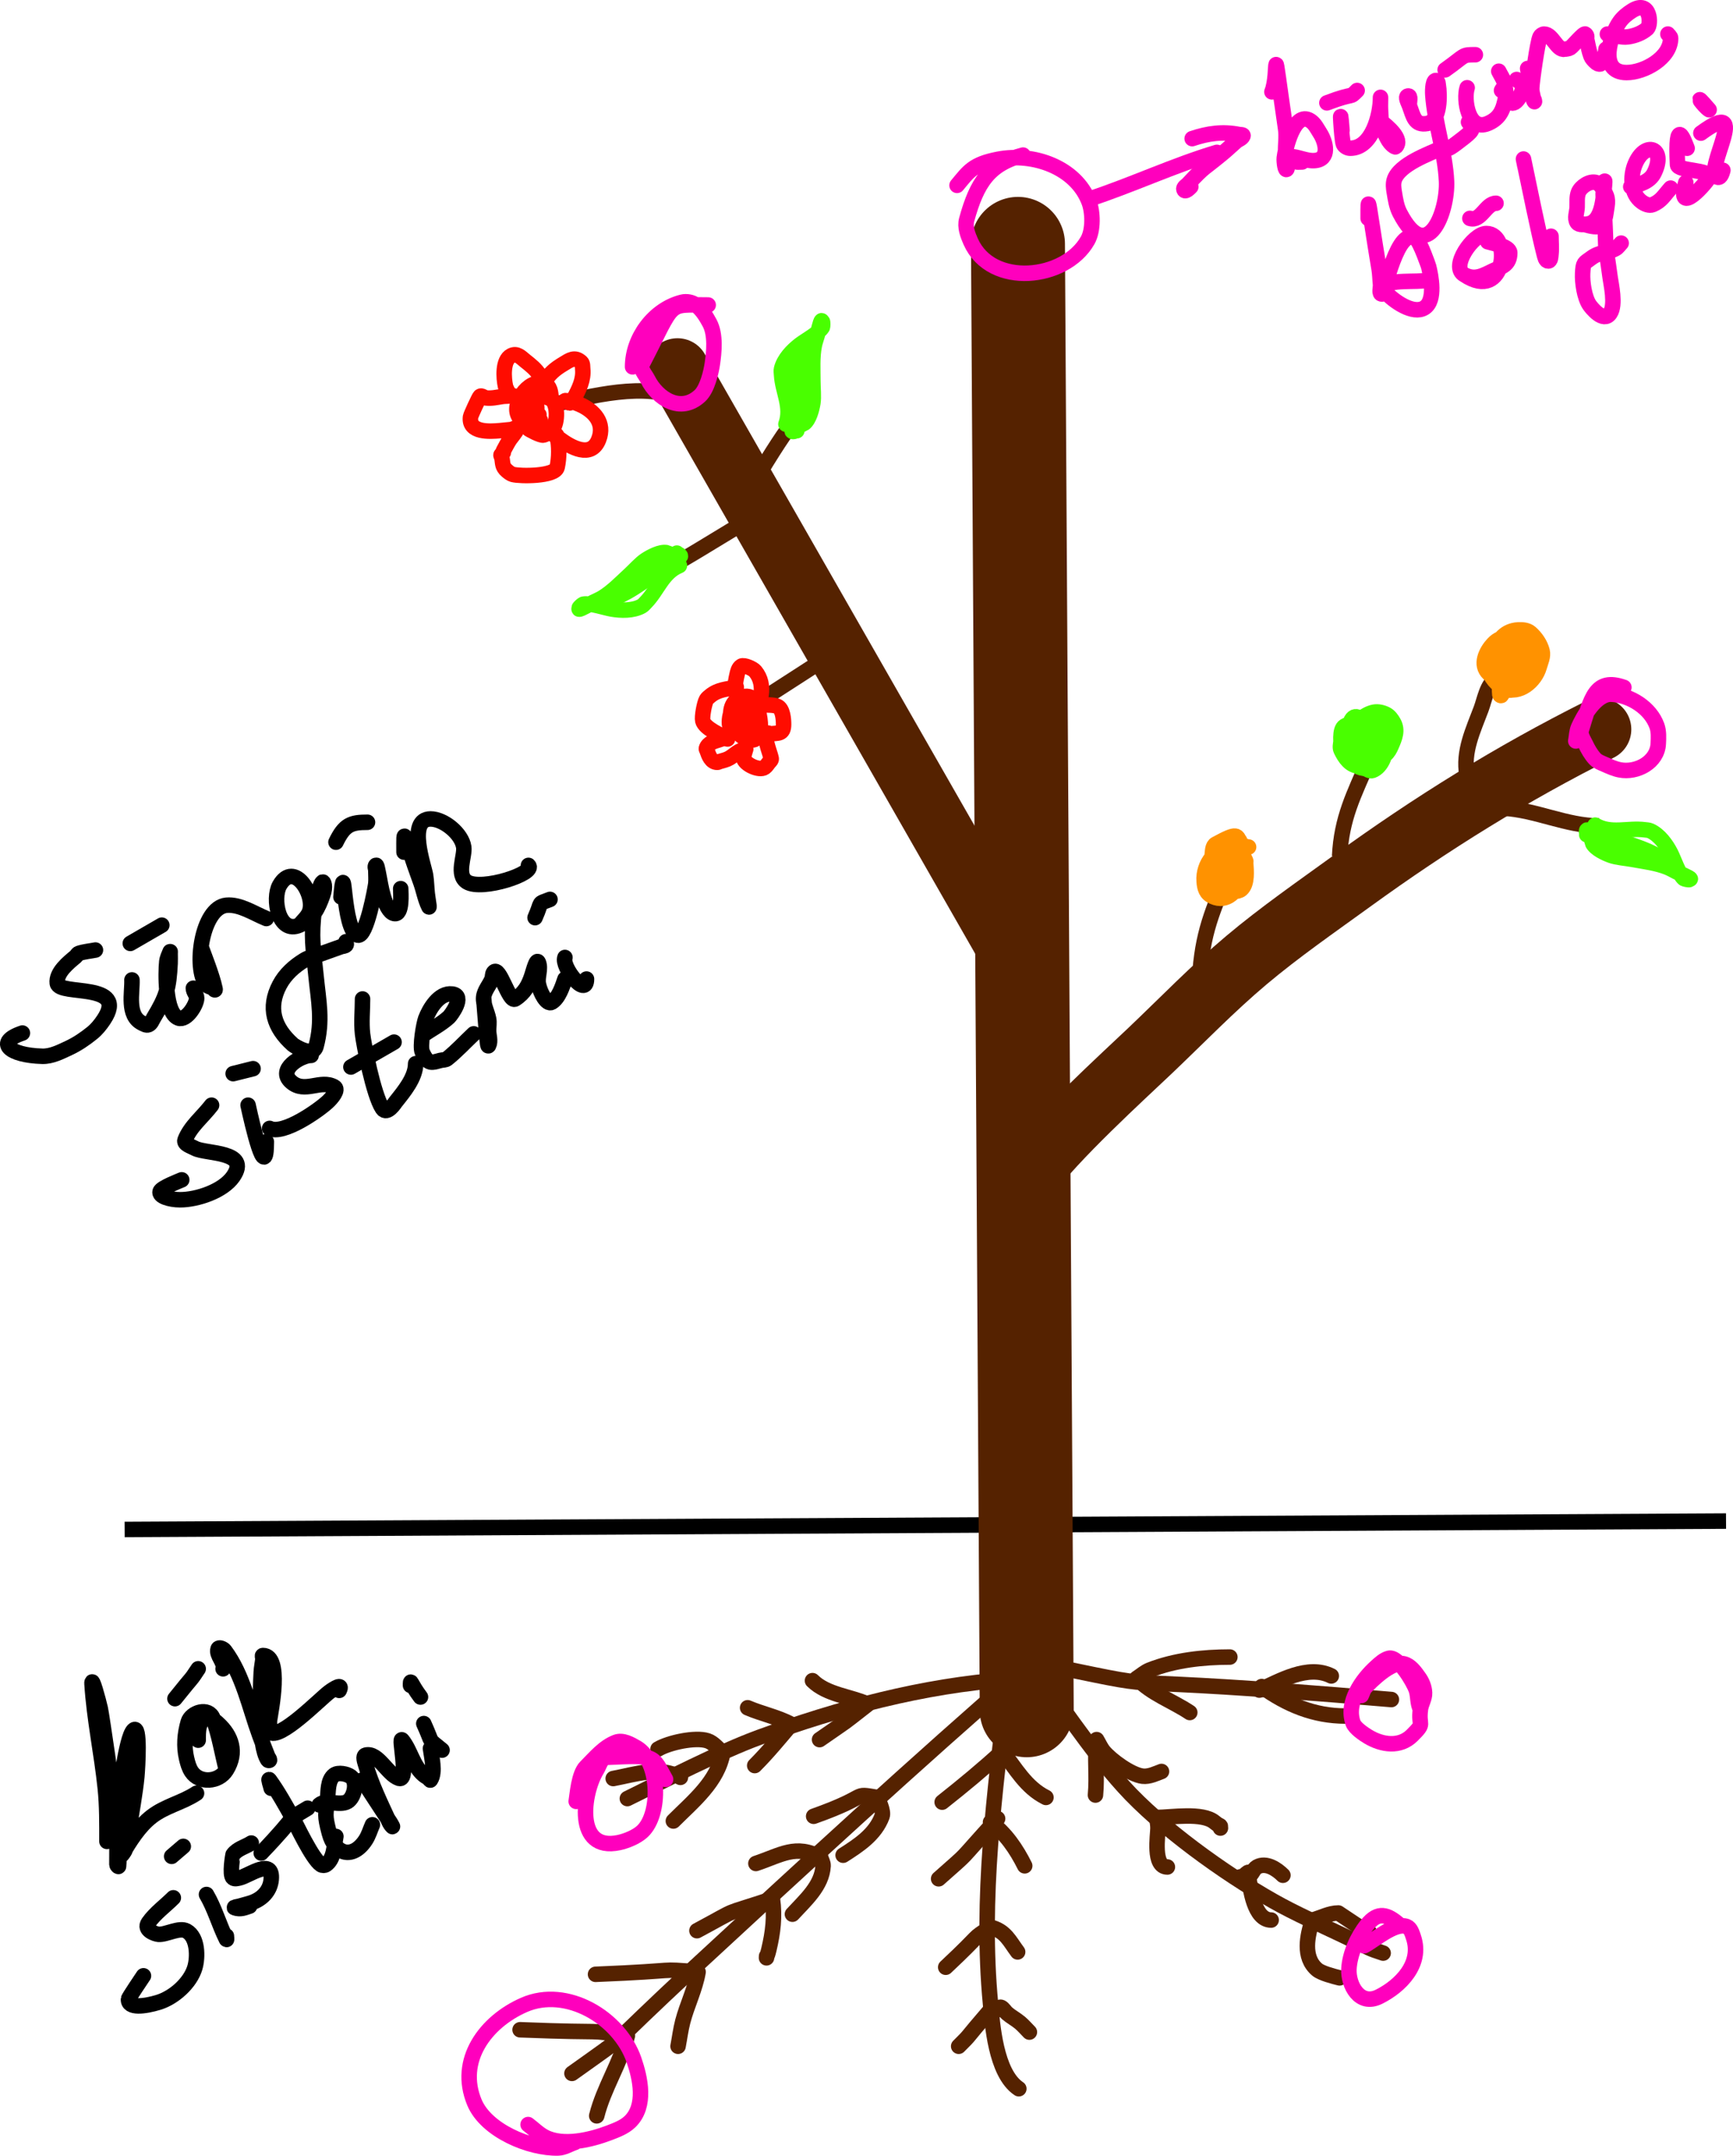 <?xml version="1.0" encoding="UTF-8" standalone="no"?>
<!-- Created with Inkscape (http://www.inkscape.org/) -->

<svg
   width="78.329mm"
   height="97.366mm"
   viewBox="0 0 78.329 97.366"
   version="1.1"
   id="svg5"
   sodipodi:docname="çiçekli-bitki.svg"
   inkscape:version="1.2.2 (b0a8486541, 2022-12-01)"
   xmlns:inkscape="http://www.inkscape.org/namespaces/inkscape"
   xmlns:sodipodi="http://sodipodi.sourceforge.net/DTD/sodipodi-0.dtd"
   xmlns="http://www.w3.org/2000/svg"
   xmlns:svg="http://www.w3.org/2000/svg">
  <sodipodi:namedview
     id="namedview7"
     pagecolor="#ffffff"
     bordercolor="#000000"
     borderopacity="0.25"
     inkscape:showpageshadow="2"
     inkscape:pageopacity="0.0"
     inkscape:pagecheckerboard="0"
     inkscape:deskcolor="#d1d1d1"
     inkscape:document-units="mm"
     showgrid="true"
     inkscape:zoom="0.7330677"
     inkscape:cx="622.72556"
     inkscape:cy="-32.057066"
     inkscape:window-width="1916"
     inkscape:window-height="1029"
     inkscape:window-x="0"
     inkscape:window-y="25"
     inkscape:window-maximized="1"
     inkscape:current-layer="layer1">
    <inkscape:grid
       type="xygrid"
       id="grid1049"
       units="mm"
       spacingx="5"
       spacingy="5"
       empspacing="1"
       originx="-62.731"
       originy="-105.754" />
  </sodipodi:namedview>
  <defs
     id="defs2" />
  <g
     inkscape:label="Layer 1"
     inkscape:groupmode="layer"
     id="layer1"
     transform="translate(-62.731,-105.754)">
    <path
       style="fill:#000000;fill-opacity:0;stroke:#000000;stroke-width:0.7;stroke-linecap:square;stroke-linejoin:round;stroke-dasharray:none;stroke-opacity:1"
       d="m 68.715,174.832 71.68,-0.375"
       id="path19752"
       sodipodi:nodetypes="cc" />
    <path
       style="fill:#000000;fill-opacity:0;stroke:#552200;stroke-width:0.7;stroke-linecap:butt;stroke-linejoin:round;stroke-dasharray:none;stroke-opacity:1"
       d="m 93.528,123.815 c -1.557,-0.86 -4.172,-0.134 -5.809,0.213"
       id="path13946" />
    <path
       style="fill:#000000;fill-opacity:0;stroke:#552200;stroke-width:2.847;stroke-linecap:round;stroke-linejoin:round;stroke-dasharray:none;stroke-opacity:1"
       d="m 93.352,122.454 15.706,27.441"
       id="path13901" />
    <path
       style="fill:#000000;fill-opacity:0;stroke:#552200;stroke-width:4.247;stroke-linecap:round;stroke-linejoin:round;stroke-opacity:1"
       d="m 108.742,116.77 0.396,66.229"
       id="path13905" />
    <path
       style="fill:#000000;fill-opacity:0;stroke:#552200;stroke-width:2.847;stroke-linecap:round;stroke-linejoin:round;stroke-dasharray:none;stroke-opacity:1"
       d="m 108.644,160.069 c 0.176,-0.396 0.275,-0.836 0.528,-1.187 1.231,-1.708 4.366,-4.554 5.543,-5.673 1.444,-1.372 2.831,-2.809 4.355,-4.09 1.516,-1.273 3.148,-2.401 4.751,-3.562 3.61,-2.615 7.241,-4.872 11.219,-6.86"
       id="path13913" />
    <path
       style="fill:#000000;fill-opacity:0;stroke:#552200;stroke-width:0.7;stroke-linecap:butt;stroke-linejoin:round;stroke-dasharray:none;stroke-opacity:1"
       d="m 97.005,127.215 c 2.032,-3.385 1.617,-1.991 2.078,-3.835"
       id="path13928" />
    <path
       style="fill:#000000;fill-opacity:0;stroke:#552200;stroke-width:0.7;stroke-linecap:butt;stroke-linejoin:round;stroke-dasharray:none;stroke-opacity:1"
       d="m 96.358,129.357 c -2.769,1.672 -1.698,1.043 -3.197,1.918"
       id="path13930" />
    <path
       style="fill:#000000;fill-opacity:0;stroke:#552200;stroke-width:0.7;stroke-linecap:butt;stroke-linejoin:round;stroke-dasharray:none;stroke-opacity:1"
       d="m 99.981,135.536 c -1.101,0.71 -2.203,1.421 -3.304,2.131"
       id="path13932" />
    <path
       style="fill:#000000;fill-opacity:0;stroke:#552200;stroke-width:0.7;stroke-linecap:butt;stroke-linejoin:round;stroke-dasharray:none;stroke-opacity:1"
       d="m 116.939,150.347 c 0.061,-2.151 0.496,-3.252 1.226,-4.954"
       id="path13934" />
    <path
       style="fill:#000000;fill-opacity:0;stroke:#552200;stroke-width:0.7;stroke-linecap:butt;stroke-linejoin:round;stroke-dasharray:none;stroke-opacity:1"
       d="m 123.28,144.435 c 0.083,-1.739 0.657,-2.81 1.279,-4.262"
       id="path13936" />
    <path
       style="fill:#000000;fill-opacity:0;stroke:#552200;stroke-width:0.7;stroke-linecap:butt;stroke-linejoin:round;stroke-dasharray:none;stroke-opacity:1"
       d="m 129.036,140.759 c -0.196,-1.048 0.282,-2.03 0.639,-2.983 0.166,-0.442 0.255,-1.093 0.693,-1.385"
       id="path13938" />
    <path
       style="fill:#000000;fill-opacity:0;stroke:#552200;stroke-width:0.7;stroke-linecap:butt;stroke-linejoin:round;stroke-dasharray:none;stroke-opacity:1"
       d="m 130.688,142.258 c 1.455,0.076 2.848,0.799 4.317,0.799"
       id="path13942" />
    <path
       style="fill:#000000;fill-opacity:0;stroke:#552200;stroke-width:0.7;stroke-linecap:round;stroke-linejoin:round;stroke-dasharray:none;stroke-opacity:1"
       d="m 109.153,181.024 c -5.102,4.426 -10.07,8.999 -15.028,13.584 -4.415,4.083 -2.585,2.683 -5.542,4.794"
       id="path13952" />
    <path
       style="fill:#000000;fill-opacity:0;stroke:#552200;stroke-width:0.7;stroke-linecap:round;stroke-linejoin:round;stroke-dasharray:none;stroke-opacity:1"
       d="m 109.153,180.704 c 1.457,1.918 2.753,3.968 4.37,5.753 1.664,1.837 4.531,3.903 6.768,5.167 1.017,0.574 2.09,1.042 3.144,1.545 1.395,0.666 1.107,0.564 1.812,0.799"
       id="path13954" />
    <path
       style="fill:#000000;fill-opacity:0;stroke:#552200;stroke-width:0.7;stroke-linecap:round;stroke-linejoin:round;stroke-dasharray:none;stroke-opacity:1"
       d="m 108.46,180.651 c 0,-0.089 0.089,-0.266 0,-0.266 -0.089,0 0.012,0.178 0,0.266 -0.059,0.446 -0.161,0.885 -0.213,1.332 -0.556,4.724 -1.2,9.511 -0.746,14.276 0.083,0.866 0.22,3.13 1.279,3.835"
       id="path13958" />
    <path
       style="fill:#000000;fill-opacity:0;stroke:#552200;stroke-width:0.7;stroke-linecap:round;stroke-linejoin:round;stroke-dasharray:none;stroke-opacity:1"
       d="m 108.301,181.609 c -3.855,0.281 -7.624,1.289 -11.245,2.61 -1.772,0.646 -4.32,1.96 -5.969,2.77"
       id="path13962" />
    <path
       style="fill:#000000;fill-opacity:0;stroke:#552200;stroke-width:0.7;stroke-linecap:round;stroke-linejoin:round;stroke-dasharray:none;stroke-opacity:1"
       d="m 110.379,181.024 c 6.032,1.248 1.021,0.275 15.241,1.492"
       id="path13964" />
    <path
       style="fill:#000000;fill-opacity:0;stroke:#552200;stroke-width:0.7;stroke-linecap:round;stroke-linejoin:round;stroke-dasharray:none;stroke-opacity:1"
       d="m 86.238,197.431 c 4.354,0.17 2.748,-0.034 4.85,0.266 -0.323,1.259 -1.071,2.363 -1.386,3.622"
       id="path13966" />
    <path
       style="fill:#000000;fill-opacity:0;stroke:#552200;stroke-width:0.7;stroke-linecap:round;stroke-linejoin:round;stroke-dasharray:none;stroke-opacity:1"
       d="m 89.648,194.927 c 4.175,-0.169 2.632,-0.261 4.636,-0.107 -0.134,0.775 -0.495,1.482 -0.693,2.237 -0.096,0.367 -0.142,0.746 -0.213,1.119"
       id="path13968" />
    <path
       style="fill:#000000;fill-opacity:0;stroke:#552200;stroke-width:0.7;stroke-linecap:round;stroke-linejoin:round;stroke-dasharray:none;stroke-opacity:1"
       d="m 94.232,192.956 c 2.086,-1.117 0.957,-0.621 3.411,-1.438 0.114,0.801 0.025,1.513 -0.16,2.291 -0.112,0.471 -0.107,0.186 -0.107,0.373"
       id="path13970" />
    <path
       style="fill:#000000;fill-opacity:0;stroke:#552200;stroke-width:0.7;stroke-linecap:round;stroke-linejoin:round;stroke-dasharray:none;stroke-opacity:1"
       d="m 96.896,189.92 c 1.141,-0.38 1.811,-0.89 2.931,-0.266 0.035,0.124 0.113,0.244 0.107,0.373 -0.048,0.903 -0.82,1.567 -1.386,2.184"
       id="path13972" />
    <path
       style="fill:#000000;fill-opacity:0;stroke:#552200;stroke-width:0.7;stroke-linecap:round;stroke-linejoin:round;stroke-dasharray:none;stroke-opacity:1"
       d="m 99.507,187.789 c 2.66,-0.942 1.666,-1.054 2.878,-0.852 0.038,0.106 0.301,0.619 0.213,0.852 -0.31,0.826 -1.05,1.307 -1.759,1.758"
       id="path13974" />
    <path
       style="fill:#000000;fill-opacity:0;stroke:#552200;stroke-width:0.7;stroke-linecap:round;stroke-linejoin:round;stroke-dasharray:none;stroke-opacity:1"
       d="m 105.316,187.15 c 0.931,-0.735 1.843,-1.488 2.718,-2.291 0.605,0.767 1.061,1.622 1.972,2.078"
       id="path13978" />
    <path
       style="fill:#000000;fill-opacity:0;stroke:#552200;stroke-width:0.7;stroke-linecap:round;stroke-linejoin:round;stroke-dasharray:none;stroke-opacity:1"
       d="m 107.821,187.895 c -1.994,2.18 -1.076,1.305 -2.665,2.717"
       id="path13980" />
    <path
       style="fill:#000000;fill-opacity:0;stroke:#552200;stroke-width:0.7;stroke-linecap:round;stroke-linejoin:round;stroke-dasharray:none;stroke-opacity:1"
       d="m 107.501,188.055 c 0.68,0.494 1.171,1.222 1.545,1.971"
       id="path13982" />
    <path
       style="fill:#000000;fill-opacity:0;stroke:#552200;stroke-width:0.7;stroke-linecap:round;stroke-linejoin:round;stroke-dasharray:none;stroke-opacity:1"
       d="m 105.476,194.607 c 1.799,-1.686 1.057,-1.166 2.025,-1.811 0.682,0.175 0.855,0.625 1.226,1.119"
       id="path13984" />
    <path
       style="fill:#000000;fill-opacity:0;stroke:#552200;stroke-width:0.7;stroke-linecap:round;stroke-linejoin:round;stroke-dasharray:none;stroke-opacity:1"
       d="m 106.062,198.176 c 0.641,-0.641 0.111,-0.103 1.492,-1.705 0.032,0.397 0.298,-0.117 0.426,-0.053 0.112,0.056 0.172,0.184 0.266,0.266 0.182,0.159 0.401,0.272 0.586,0.426 0.154,0.129 0.284,0.284 0.426,0.426"
       id="path13986" />
    <path
       style="fill:#000000;fill-opacity:0;stroke:#552200;stroke-width:0.7;stroke-linecap:round;stroke-linejoin:round;stroke-dasharray:none;stroke-opacity:1"
       d="m 93.485,186.031 c -0.973,-0.515 -2.029,-0.136 -3.038,0.053"
       id="path13988" />
    <path
       style="fill:#000000;fill-opacity:0;stroke:#552200;stroke-width:0.7;stroke-linecap:round;stroke-linejoin:round;stroke-dasharray:none;stroke-opacity:1"
       d="m 93.166,188.002 c 0.899,-0.899 2.004,-1.776 2.238,-3.09 -0.231,-0.178 -0.416,-0.441 -0.693,-0.533 -0.551,-0.183 -1.764,0.088 -2.238,0.373"
       id="path13990" />
    <path
       style="fill:#000000;fill-opacity:0;stroke:#552200;stroke-width:0.7;stroke-linecap:round;stroke-linejoin:round;stroke-dasharray:none;stroke-opacity:1"
       d="m 96.523,182.888 c 0.649,0.278 1.342,0.412 1.972,0.746 -0.537,0.633 -1.064,1.277 -1.652,1.864"
       id="path13992" />
    <path
       style="fill:#000000;fill-opacity:0;stroke:#552200;stroke-width:0.7;stroke-linecap:round;stroke-linejoin:round;stroke-dasharray:none;stroke-opacity:1"
       d="m 99.454,181.663 c 0.638,0.638 1.732,0.709 2.505,1.065 -1.352,1.051 -0.627,0.515 -2.185,1.598"
       id="path13994" />
    <path
       style="fill:#000000;fill-opacity:0;stroke:#552200;stroke-width:0.7;stroke-linecap:round;stroke-linejoin:round;stroke-dasharray:none;stroke-opacity:1"
       d="m 118.319,180.597 c -1.207,0 -2.49,0.139 -3.624,0.586 -0.215,0.085 -0.391,0.249 -0.586,0.373 0.674,0.706 1.606,1.017 2.398,1.545"
       id="path13996" />
    <path
       style="fill:#000000;fill-opacity:0;stroke:#552200;stroke-width:0.7;stroke-linecap:round;stroke-linejoin:round;stroke-dasharray:none;stroke-opacity:1"
       d="m 119.652,182.089 c 0.914,-0.401 2.184,-1.172 3.251,-0.639"
       id="path13998" />
    <path
       style="fill:#000000;fill-opacity:0;stroke:#552200;stroke-width:0.7;stroke-linecap:round;stroke-linejoin:round;stroke-dasharray:none;stroke-opacity:1"
       d="m 119.758,181.929 c 1.144,0.821 2.362,1.332 3.784,1.332"
       id="path14002" />
    <path
       style="fill:#000000;fill-opacity:0;stroke:#552200;stroke-width:0.7;stroke-linecap:round;stroke-linejoin:round;stroke-dasharray:none;stroke-opacity:1"
       d="m 117.893,188.321 c 0,-0.168 0.014,-0.033 -0.266,-0.266 -0.548,-0.457 -1.957,-0.215 -2.611,-0.213 0.018,0.16 0.053,0.319 0.053,0.479 0,0.328 -0.239,1.758 0.426,1.758"
       id="path14004" />
    <path
       style="fill:#000000;fill-opacity:0;stroke:#552200;stroke-width:0.7;stroke-linecap:round;stroke-linejoin:round;stroke-dasharray:none;stroke-opacity:1"
       d="m 120.717,190.452 c -0.271,-0.271 -0.76,-0.605 -1.172,-0.373 -0.165,0.092 -0.209,0.333 -0.373,0.426 -0.109,0.062 -0.462,-0.035 -0.373,0.053 0.089,0.089 0.477,-0.537 0.373,-0.053 0.064,0.554 0.249,1.971 1.013,1.971"
       id="path14006" />
    <path
       style="fill:#000000;fill-opacity:0;stroke:#552200;stroke-width:0.7;stroke-linecap:round;stroke-linejoin:round;stroke-dasharray:none;stroke-opacity:1"
       d="m 124.608,193.009 c -0.142,-0.071 -0.289,-0.133 -0.426,-0.213 -1e-5,-1e-5 -0.959,-0.639 -0.959,-0.639 -0.405,0 -0.782,0.213 -1.172,0.32 -0.23,0.696 -0.45,1.677 0.213,2.237 0.197,0.166 0.751,0.307 1.013,0.373"
       id="path14008" />
    <path
       style="fill:#000000;fill-opacity:0;stroke:#552200;stroke-width:0.7;stroke-linecap:round;stroke-linejoin:round;stroke-dasharray:none;stroke-opacity:1"
       d="m 112.244,186.83 c 0.082,-0.838 -0.04,-1.663 0.053,-2.504 0.107,0.178 0.188,0.373 0.32,0.533 0.327,0.396 1.235,1.057 1.759,1.119 0.293,0.034 0.593,-0.116 0.853,-0.213"
       id="path14014" />
    <g
       id="g18393"
       transform="translate(-0.98,2.306)">
      <path
         style="fill:#000000;fill-opacity:0;stroke:#49ff00;stroke-width:0.7;stroke-linecap:round;stroke-linejoin:round;stroke-dasharray:none;stroke-opacity:1"
         d="m 99.234,122.607 c 0.285,-0.78 -0.157,-1.469 -0.198,-2.238 -0.005,-0.088 -0.021,-0.178 0,-0.263 0.109,-0.435 0.477,-0.82 0.823,-1.086 0.267,-0.205 0.85,-0.517 1.021,-0.79 0.019,-0.031 0.025,-0.238 0,-0.263 -0.008,-0.008 -0.025,0.008 -0.033,0 -0.008,-0.008 0.011,-0.033 0,-0.033 -0.05,0 -0.178,0.588 -0.198,0.658 -0.044,0.154 -0.1,0.304 -0.132,0.461 -0.104,0.519 -0.066,1.087 -0.066,1.612 0,0.289 0.045,0.717 0,0.987 -0.045,0.272 -0.164,0.748 -0.395,0.921 -0.005,0.004 -0.664,0.293 -0.527,0.362 0.037,0.018 0.197,-0.033 0.198,-0.033"
         id="path18379" />
      <path
         style="fill:#000000;fill-opacity:0;stroke:#49ff00;stroke-width:0.7;stroke-linecap:round;stroke-linejoin:round;stroke-dasharray:none;stroke-opacity:1"
         d="m 99.497,122.673 c 0.404,-0.868 0.593,-1.738 0.593,-2.665 0,-0.121 0,-0.241 0,-0.362 0,-0.033 0.023,-0.122 0,-0.099 -0.032,0.032 -0.021,0.088 -0.033,0.132 -0.032,0.121 -0.07,0.24 -0.099,0.362 -0.113,0.474 -0.17,0.965 -0.23,1.448 -0.025,0.197 -0.058,0.394 -0.066,0.592 -0.003,0.088 0.017,0.176 0.033,0.263 0.006,0.034 0.008,0.123 0.033,0.099 0.04,-0.04 0.026,-0.109 0.033,-0.165 0.015,-0.131 0.024,-0.263 0.033,-0.395 0.013,-0.175 0.004,-0.353 0.033,-0.526 0.063,-0.376 0.221,-0.99 0.362,-1.382 0.037,-0.102 0.095,-0.195 0.132,-0.296 0.011,-0.031 0.033,-0.099 0,-0.099 -0.011,0 0.002,0.022 0,0.033 -0.009,0.055 -0.017,0.111 -0.033,0.165 -0.039,0.133 -0.096,0.261 -0.132,0.395 -0.02,0.075 -0.01,0.156 -0.033,0.23 -0.051,0.167 -0.175,0.295 -0.23,0.461"
         id="path18381" />
    </g>
    <g
       id="g18393-3"
       transform="rotate(-132.488,98.25,128.228)">
      <path
         style="fill:#000000;fill-opacity:0;stroke:#49ff00;stroke-width:0.7;stroke-linecap:round;stroke-linejoin:round;stroke-dasharray:none;stroke-opacity:1"
         d="m 99.234,122.607 c 0.285,-0.78 -0.157,-1.469 -0.198,-2.238 -0.005,-0.088 -0.021,-0.178 0,-0.263 0.109,-0.435 0.477,-0.82 0.823,-1.086 0.267,-0.205 0.85,-0.517 1.021,-0.79 0.019,-0.031 0.025,-0.238 0,-0.263 -0.008,-0.008 -0.025,0.008 -0.033,0 -0.008,-0.008 0.011,-0.033 0,-0.033 -0.05,0 -0.178,0.588 -0.198,0.658 -0.044,0.154 -0.1,0.304 -0.132,0.461 -0.104,0.519 -0.066,1.087 -0.066,1.612 0,0.289 0.045,0.717 0,0.987 -0.045,0.272 -0.164,0.748 -0.395,0.921 -0.005,0.004 -0.664,0.293 -0.527,0.362 0.037,0.018 0.197,-0.033 0.198,-0.033"
         id="path18379-6" />
      <path
         style="fill:#000000;fill-opacity:0;stroke:#49ff00;stroke-width:0.7;stroke-linecap:round;stroke-linejoin:round;stroke-dasharray:none;stroke-opacity:1"
         d="m 99.497,122.673 c 0.404,-0.868 0.593,-1.738 0.593,-2.665 0,-0.121 0,-0.241 0,-0.362 0,-0.033 0.023,-0.122 0,-0.099 -0.032,0.032 -0.021,0.088 -0.033,0.132 -0.032,0.121 -0.07,0.24 -0.099,0.362 -0.113,0.474 -0.17,0.965 -0.23,1.448 -0.025,0.197 -0.058,0.394 -0.066,0.592 -0.003,0.088 0.017,0.176 0.033,0.263 0.006,0.034 0.008,0.123 0.033,0.099 0.04,-0.04 0.026,-0.109 0.033,-0.165 0.015,-0.131 0.024,-0.263 0.033,-0.395 0.013,-0.175 0.004,-0.353 0.033,-0.526 0.063,-0.376 0.221,-0.99 0.362,-1.382 0.037,-0.102 0.095,-0.195 0.132,-0.296 0.011,-0.031 0.033,-0.099 0,-0.099 -0.011,0 0.002,0.022 0,0.033 -0.009,0.055 -0.017,0.111 -0.033,0.165 -0.039,0.133 -0.096,0.261 -0.132,0.395 -0.02,0.075 -0.01,0.156 -0.033,0.23 -0.051,0.167 -0.175,0.295 -0.23,0.461"
         id="path18381-7" />
    </g>
    <path
       style="fill:#000000;fill-opacity:0;stroke:#49ff00;stroke-width:0.7;stroke-linecap:round;stroke-linejoin:round;stroke-dasharray:none;stroke-opacity:1"
       d="m 98.979,122.116 c -0.133,-0.683 -0.658,0.531 -0.658,0.724"
       id="path18383" />
    <g
       id="g18393-5"
       transform="rotate(100.417,108.529,147.638)">
      <path
         style="fill:#000000;fill-opacity:0;stroke:#49ff00;stroke-width:0.7;stroke-linecap:round;stroke-linejoin:round;stroke-dasharray:none;stroke-opacity:1"
         d="m 99.234,122.607 c 0.285,-0.78 -0.157,-1.469 -0.198,-2.238 -0.005,-0.088 -0.021,-0.178 0,-0.263 0.109,-0.435 0.477,-0.82 0.823,-1.086 0.267,-0.205 0.85,-0.517 1.021,-0.79 0.019,-0.031 0.025,-0.238 0,-0.263 -0.008,-0.008 -0.025,0.008 -0.033,0 -0.008,-0.008 0.011,-0.033 0,-0.033 -0.05,0 -0.178,0.588 -0.198,0.658 -0.044,0.154 -0.1,0.304 -0.132,0.461 -0.104,0.519 -0.066,1.087 -0.066,1.612 0,0.289 0.045,0.717 0,0.987 -0.045,0.272 -0.164,0.748 -0.395,0.921 -0.005,0.004 -0.664,0.293 -0.527,0.362 0.037,0.018 0.197,-0.033 0.198,-0.033"
         id="path18379-3" />
      <path
         style="fill:#000000;fill-opacity:0;stroke:#49ff00;stroke-width:0.7;stroke-linecap:round;stroke-linejoin:round;stroke-dasharray:none;stroke-opacity:1"
         d="m 99.497,122.673 c 0.404,-0.868 0.593,-1.738 0.593,-2.665 0,-0.121 0,-0.241 0,-0.362 0,-0.033 0.023,-0.122 0,-0.099 -0.032,0.032 -0.021,0.088 -0.033,0.132 -0.032,0.121 -0.07,0.24 -0.099,0.362 -0.113,0.474 -0.17,0.965 -0.23,1.448 -0.025,0.197 -0.058,0.394 -0.066,0.592 -0.003,0.088 0.017,0.176 0.033,0.263 0.006,0.034 0.008,0.123 0.033,0.099 0.04,-0.04 0.026,-0.109 0.033,-0.165 0.015,-0.131 0.024,-0.263 0.033,-0.395 0.013,-0.175 0.004,-0.353 0.033,-0.526 0.063,-0.376 0.221,-0.99 0.362,-1.382 0.037,-0.102 0.095,-0.195 0.132,-0.296 0.011,-0.031 0.033,-0.099 0,-0.099 -0.011,0 0.002,0.022 0,0.033 -0.009,0.055 -0.017,0.111 -0.033,0.165 -0.039,0.133 -0.096,0.261 -0.132,0.395 -0.02,0.075 -0.01,0.156 -0.033,0.23 -0.051,0.167 -0.175,0.295 -0.23,0.461"
         id="path18381-5" />
    </g>
    <path
       style="fill:#000000;fill-opacity:0;stroke:#49ff00;stroke-width:0.7;stroke-linecap:round;stroke-linejoin:round;stroke-dasharray:none;stroke-opacity:1"
       d="m 124.268,139.634 c 0.193,-0.328 0.315,-0.71 0.165,-1.086 -0.119,-0.298 -0.466,-0.665 -0.658,-0.197 -0.137,0.332 -0.27,0.94 -0.099,1.283 0.116,0.232 0.286,0.435 0.461,0.625 0.08,0.087 0.189,0.147 0.296,0.197 0.104,0.049 0.222,0.138 0.329,0.099 0.446,-0.162 0.66,-0.831 0.593,-1.25 -0.03,-0.185 -0.096,-0.369 -0.198,-0.526 -0.396,-0.615 -0.975,-0.631 -1.481,-0.197 -0.071,0.061 -0.156,0.114 -0.198,0.197 -0.071,0.143 -0.107,0.303 -0.132,0.461 -0.02,0.13 -0.057,0.276 0,0.395 0.173,0.357 0.408,0.703 0.823,0.724 0.586,0.029 1.052,-0.532 1.152,-1.053 0.025,-0.129 0.042,-0.27 0,-0.395 -0.05,-0.15 -0.144,-0.291 -0.263,-0.395 -0.505,-0.439 -0.921,-0.305 -1.547,0.033 -0.257,0.139 -0.161,0.88 -0.132,0.987 0.081,0.295 0.445,0.499 0.691,0.592 0.167,0.063 0.767,0.17 0.955,-0.033 0.291,-0.315 0.562,-0.774 0.395,-1.218 -0.049,-0.132 -0.14,-0.262 -0.263,-0.329 -0.178,-0.096 -0.391,-0.144 -0.593,-0.132 -0.167,0.01 -0.33,0.093 -0.461,0.197 -0.481,0.385 -0.798,0.763 -0.428,1.415 0.08,0.142 0.298,0.15 0.461,0.165 0.407,0.037 0.899,-0.105 1.218,-0.362 0.123,-0.099 0.2,-0.25 0.263,-0.395 0.154,-0.353 0.302,-0.694 0.099,-1.053 -0.08,-0.142 -0.184,-0.287 -0.329,-0.362 -0.168,-0.087 -0.374,-0.135 -0.56,-0.099 -0.434,0.084 -1.008,0.572 -1.086,1.02 -0.069,0.391 0.027,0.801 0.132,1.185 0.033,0.12 0.15,0.214 0.263,0.263 0.152,0.066 0.33,0.094 0.494,0.066 0.244,-0.042 0.51,-0.576 0.56,-0.691 0.182,-0.422 0.54,-1.362 -0.066,-1.678 -0.967,-0.504 -2.261,1.893 -1.053,2.172 1.057,0.244 2.022,-1.451 1.053,-2.073 -0.149,-0.096 -0.371,-0.017 -0.527,0.066 -0.474,0.253 -0.88,1.049 -0.658,1.58 0.054,0.129 0.178,0.222 0.296,0.296 0.344,0.217 0.8,0.026 0.823,-0.428 0.015,-0.29 -0.051,-0.588 -0.165,-0.856 -0.049,-0.115 -0.172,-0.217 -0.296,-0.23 -0.421,-0.047 -0.783,0.959 -0.395,1.316 0.069,0.064 0.17,0.105 0.263,0.099 0.458,-0.03 0.724,-1.06 0.428,-1.415 -0.046,-0.056 -0.154,0.055 -0.23,0.296 -0.025,0.078 -0.052,0.577 -0.033,0.658 0.023,0.099 0.189,0.331 0.198,0.23 0.018,-0.211 -0.017,-0.442 -0.132,-0.625 -0.116,-0.185 -0.054,0.234 -0.033,0.296"
       id="path18448" />
    <path
       style="fill:#000000;fill-opacity:0;stroke:#ff9200;stroke-width:0.7;stroke-linecap:round;stroke-linejoin:round;stroke-dasharray:none;stroke-opacity:1"
       d="m 131.115,135.916 c 0.826,-0.254 0.066,-1.559 -0.56,-1.316 -0.125,0.049 -0.237,0.133 -0.329,0.23 -0.315,0.33 -0.631,0.944 -0.198,1.349 0.238,0.222 0.532,0.381 0.823,0.526 0.11,0.055 0.245,0.102 0.362,0.066 0.372,-0.113 0.451,-0.377 0.56,-0.691 0.104,-0.3 0.211,-0.599 0.099,-0.921 -0.052,-0.149 -0.143,-0.292 -0.263,-0.395 -0.42,-0.36 -0.785,-0.187 -1.218,0.165 -0.145,0.118 -0.203,0.317 -0.263,0.494 -0.062,0.179 -0.122,0.372 -0.099,0.559 0.045,0.357 0.376,0.719 0.691,0.856 0.685,0.297 1.397,-0.315 1.58,-0.954 0.067,-0.236 0.192,-0.486 0.132,-0.724 -0.081,-0.315 -0.282,-0.608 -0.527,-0.823 -0.144,-0.126 -0.368,-0.143 -0.56,-0.132 -1.121,0.066 -1.36,1.551 -0.889,2.336 0.076,0.127 0.169,0.255 0.296,0.329 0.676,0.391 1.677,-1.321 1.021,-1.909 -0.36,-0.322 -0.9,0.614 -0.955,0.757 -0.07,0.181 -0.029,0.55 0.033,0.724 0.282,0.797 1.259,-0.744 0.625,-0.856 -0.161,-0.028 -0.238,0.223 -0.362,0.329 -0.095,0.081 -0.236,0.121 -0.296,0.23 -0.091,0.166 -0.074,0.824 -0.23,1.02 -0.015,0.019 -0.063,-0.008 -0.066,-0.033 -0.021,-0.207 -0.014,-0.417 0,-0.625 0.033,-0.497 0.337,-1.324 0.691,-1.678 0.253,-0.253 0.31,0.683 0.329,0.79 0.036,0.196 0.033,0.164 0.033,0.099"
       id="path19082" />
    <path
       style="fill:#000000;fill-opacity:0;stroke:#ff9200;stroke-width:0.7;stroke-linecap:round;stroke-linejoin:round;stroke-dasharray:none;stroke-opacity:1"
       d="m 118.803,143.912 c -0.154,-0.463 -0.119,-0.573 -1.119,-0.033 -0.153,0.082 -0.14,0.322 -0.165,0.494 -0.092,0.648 0.133,1.686 0.988,1.645 0.114,-0.005 0.243,-0.024 0.329,-0.099 0.286,-0.248 0.219,-0.861 0.198,-1.185 -0.002,-0.033 0.014,-0.069 0,-0.099 -0.101,-0.216 -0.235,-0.526 -0.527,-0.559 -0.825,-0.095 -1.407,0.714 -1.35,1.481 0.023,0.314 0.084,0.55 0.395,0.691 0.638,0.29 1.111,-0.257 1.284,-0.823 0.045,-0.148 -0.022,-0.312 -0.066,-0.461 -0.076,-0.26 -0.292,-0.595 -0.593,-0.625 -0.045,-0.005 -0.1,7.9e-4 -0.132,0.033 -0.006,0.006 0.034,0.121 0.165,0.132 0.267,0.022 0.231,-0.033 0.428,-0.132 0.031,-0.015 0.07,-0.014 0.099,-0.033 0.046,-0.03 -0.117,-0.028 -0.165,0 -0.087,0.051 -0.154,0.131 -0.23,0.197 -0.088,0.076 -0.188,0.141 -0.263,0.23 -0.036,0.043 -0.132,0.246 -0.132,0.329 0,0.015 0.026,0.019 0.033,0.033 0.005,0.01 0.005,0.043 0,0.033 -0.21,-0.421 0.411,-0.97 0.625,-1.25 0.048,-0.063 0.076,-0.142 0.132,-0.197 0.011,-0.011 0.033,0.017 0.033,0.033 0,0.143 -0.009,0.287 -0.033,0.428 -0.067,0.389 -0.25,1.32 -0.757,1.415 -0.156,0.029 -0.455,-0.147 -0.494,-0.296 -0.209,-0.807 0.236,-1.145 0.922,-1.316 0.075,-0.019 0.154,-0.02 0.23,-0.033 0.055,-0.009 0.109,-0.037 0.165,-0.033 0.12,0.01 0.241,0.099 0.362,0.099"
       id="path19084" />
    <path
       style="fill:#000000;fill-opacity:0;stroke:#ff0c00;stroke-width:0.7;stroke-linecap:round;stroke-linejoin:round;stroke-dasharray:none;stroke-opacity:1"
       d="m 87.652,123.793 c -0.029,-0.186 -0.016,-0.529 -0.23,-0.658 -0.672,-0.403 -1.538,0.733 -1.284,1.349 0.099,0.239 0.278,0.442 0.461,0.625 0.05,0.05 0.574,0.327 0.691,0.296 0.168,-0.044 0.319,-0.161 0.428,-0.296 0.219,-0.27 0.233,-1.103 -0.066,-1.316 -0.189,-0.135 -0.461,-0.135 -0.691,-0.099 -0.147,0.023 -0.241,0.175 -0.362,0.263"
       id="path19088" />
    <path
       style="fill:#000000;fill-opacity:0;stroke:#ff0c00;stroke-width:0.7;stroke-linecap:round;stroke-linejoin:round;stroke-dasharray:none;stroke-opacity:1"
       d="m 86.862,124.485 c 0.007,-0.165 -0.663,-0.005 -0.56,0.132 0.071,0.094 0.625,0.231 0.625,0.066 0,-0.069 -0.044,-0.132 -0.066,-0.197 0.044,-0.088 0.111,-0.167 0.132,-0.263 0.012,-0.056 -0.025,-0.36 -0.165,-0.197 -0.219,0.255 0.129,0.589 0.263,0.757 0.015,0.019 0.055,0.055 0.066,0.033 0.035,-0.071 -0.041,-0.116 -0.066,-0.165 -0.025,-0.049 0,-0.11 0,-0.165"
       id="path19720" />
    <path
       style="fill:#000000;fill-opacity:0;stroke:#ff0c00;stroke-width:0.7;stroke-linecap:round;stroke-linejoin:round;stroke-dasharray:none;stroke-opacity:1"
       d="m 87.323,123.234 c -0.011,-0.055 -0.062,-0.117 -0.033,-0.165 0.264,-0.434 0.512,-0.643 0.922,-0.888 0.264,-0.159 0.496,-0.339 0.79,-0.066 0.074,0.069 0.055,0.196 0.066,0.296 0.052,0.496 -0.171,0.921 -0.395,1.349 -0.009,0.017 -0.138,0.197 -0.198,0.197 -0.015,0 -0.198,-0.076 -0.198,-0.099 0,-0.022 0.044,0 0.066,0 0.044,0 0.089,-0.012 0.132,0 0.157,0.044 0.312,0.099 0.461,0.165 0.658,0.29 1.145,0.836 0.856,1.58 -0.343,0.882 -1.269,0.348 -1.778,-0.033 -0.063,-0.048 -0.142,-0.076 -0.198,-0.132 -2e-6,0 0,-0.066 0,-0.066 -0.007,-0.014 -0.033,-0.017 -0.033,-0.033 0,-0.047 0.112,0.044 0.132,0.132 0.098,0.423 0.092,0.955 0,1.382 -0.093,0.432 -1.694,0.417 -2.008,0.329 -0.1,-0.028 -0.184,-0.098 -0.263,-0.165 -0.225,-0.191 -0.181,-0.344 -0.23,-0.592 -0.002,-0.011 -0.06,-0.105 -0.033,-0.132 0.008,-0.008 0.025,0.008 0.033,0 0.008,-0.008 -0.006,-0.024 0,-0.033 0.017,-0.026 0.052,-0.038 0.066,-0.066 0.01,-0.02 0,-0.044 0,-0.066 0.011,-0.022 0.021,-0.044 0.033,-0.066 0.086,-0.155 0.165,-0.314 0.263,-0.461 0.043,-0.065 0.323,-0.401 0.296,-0.428 -0.016,-0.015 -0.045,0.007 -0.066,0 -0.358,-0.119 0.85,-0.099 -0.691,0.033 -0.437,0.037 -1.417,0.108 -1.317,-0.625 0.01,-0.071 0.379,-0.873 0.428,-0.921 0.064,-0.064 0.174,0.054 0.263,0.066 0.255,0.034 0.507,-0.03 0.757,-0.066 0.126,-0.018 0.229,-0.006 0.362,-0.033 0.085,-0.017 0.099,0.033 0.132,0.033 0.077,0 -0.159,-0.094 -0.165,-0.099 -0.082,-0.068 -0.179,-0.28 -0.198,-0.362 -0.081,-0.366 -0.139,-1.181 0.263,-1.382 0.26,-0.13 0.441,0.083 0.625,0.23 0.243,0.194 0.496,0.387 0.658,0.658 0.056,0.093 0.18,0.483 0.198,0.526 z"
       id="path19724" />
    <path
       style="fill:#000000;fill-opacity:0;stroke:#ff0c00;stroke-width:0.7;stroke-linecap:round;stroke-linejoin:round;stroke-dasharray:none;stroke-opacity:1"
       d="m 96.272,137.546 c -0.077,0.318 -0.213,0.627 -0.23,0.954 -0.007,0.141 0.418,0.611 0.56,0.658 0.073,0.024 0.16,0.029 0.23,0 0.397,-0.165 0.247,-0.969 0.198,-1.185 -0.045,-0.196 -0.156,-0.685 -0.461,-0.757 -0.107,-0.025 -0.227,-0.008 -0.329,0.033 -0.52,0.208 -0.542,0.729 -0.428,1.218 0.027,0.116 0.123,0.204 0.198,0.296 0.051,0.062 0.27,0.3 0.395,0.329 0.904,0.209 0.312,-1.772 -0.527,-1.283 -0.172,0.1 -0.204,0.566 -0.165,0.724 0.021,0.086 0.066,0.171 0.132,0.23 0.192,0.174 0.574,0.097 0.757,0.033 0.378,-0.132 0.162,-1.279 -0.329,-1.25 -0.519,0.03 -0.311,1.21 0.132,1.02 0.215,-0.092 0.06,-1.052 -0.132,-1.02 -0.097,0.016 -0.063,0.691 0.296,0.691"
       id="path19726" />
    <path
       style="fill:#000000;fill-opacity:0;stroke:#ff0c00;stroke-width:0.7;stroke-linecap:round;stroke-linejoin:round;stroke-dasharray:none;stroke-opacity:1"
       d="m 96.206,137.355 c -0.17,-0.165 -0.213,-0.297 -0.23,-0.527 -0.017,-0.225 0.014,-0.359 0.066,-0.592 0.03,-0.134 0.065,-0.312 0.198,-0.395 0.117,-0.073 0.531,0.114 0.625,0.23 0.261,0.318 0.324,0.69 0.263,1.086 -0.012,0.08 -0.018,0.282 -0.099,0.362 -0.008,0.008 0.008,-0.025 0,-0.033 -0.008,-0.008 -0.022,0 -0.033,0"
       id="path19738" />
    <path
       style="fill:#000000;fill-opacity:0;stroke:#ff0c00;stroke-width:0.7;stroke-linecap:round;stroke-linejoin:round;stroke-dasharray:none;stroke-opacity:1"
       d="m 97.227,137.585 c 0.208,0.022 0.428,-0.005 0.625,0.066 0.271,0.098 0.296,0.615 0.296,0.823 0,0.462 -0.261,0.377 -0.593,0.428 -0.066,0.01 -0.132,0.021 -0.198,0.033 -0.055,0.01 -0.109,0.025 -0.165,0.033 -0.022,0.003 -0.046,-0.01 -0.066,0 -0.01,0.005 -0.011,0.033 0,0.033 0.025,0 0.043,-0.025 0.066,-0.033 0.043,-0.014 0.087,-0.024 0.132,-0.033 0.011,-0.002 0.033,0.011 0.033,0 0,-0.039 -0.106,-0.026 -0.066,-0.066 0.008,-0.008 0.189,-0.008 0.198,0 0.055,0.055 -0.155,-0.014 -0.23,-0.033"
       id="path19740" />
    <path
       style="fill:#000000;fill-opacity:0;stroke:#ff0c00;stroke-width:0.7;stroke-linecap:round;stroke-linejoin:round;stroke-dasharray:none;stroke-opacity:1"
       d="m 97.391,139.066 c -0.116,0.113 0.224,0.894 0.198,0.987 -0.015,0.053 -0.064,0.089 -0.099,0.132 -0.064,0.078 -0.116,0.171 -0.198,0.23 -0.235,0.171 -0.913,-0.136 -0.955,-0.428 -0.007,-0.049 0.083,-0.354 0.099,-0.395 -0.099,0.033 -0.205,0.049 -0.296,0.099 -0.152,0.083 -0.279,0.207 -0.428,0.296 -0.146,0.087 -0.301,0.117 -0.461,0.165 -0.033,0.01 -0.064,0.033 -0.099,0.033 -0.278,0 -0.389,-0.312 -0.461,-0.527 -0.011,-0.033 -0.041,-0.065 -0.033,-0.099 0.015,-0.062 0.053,-0.119 0.099,-0.165 0.181,-0.181 0.44,-0.187 0.658,-0.296"
       id="path19742" />
    <path
       style="fill:#000000;fill-opacity:0;stroke:#ff0c00;stroke-width:0.7;stroke-linecap:round;stroke-linejoin:round;stroke-dasharray:none;stroke-opacity:1"
       d="m 95.614,139.132 c -0.292,-0.172 -1.032,-0.473 -1.119,-0.823 -0.043,-0.174 0.073,-0.798 0.165,-0.954 0.039,-0.067 0.105,-0.115 0.165,-0.165 0.356,-0.296 0.752,-0.308 1.185,-0.395"
       id="path19748" />
    <path
       style="fill:#000000;fill-opacity:0;stroke:#000000;stroke-width:0.7;stroke-linecap:round;stroke-linejoin:round;stroke-dasharray:none;stroke-opacity:1"
       d="m 67.565,188.923 c 0,-0.802 0.008,-1.593 -0.075,-2.398 -0.163,-1.578 -0.501,-3.138 -0.6,-4.722 -0.025,-0.394 0.29,0.738 0.375,1.124 0.069,0.315 0.571,3.806 0.6,4.047 0.039,0.326 0.303,2.296 0.225,3.073 -0.004,0.035 -0.075,-0.04 -0.075,-0.075 0,-0.9 0.011,-1.801 0.075,-2.698 0.035,-0.492 0.336,-3.034 0.675,-3.373 0.315,-0.315 0.185,1.714 0.15,2.099 -0.06,0.655 -0.269,1.862 -0.375,2.473 -0.047,0.275 -0.073,0.556 -0.15,0.824 -0.025,0.087 -0.196,0.302 -0.15,0.225 0.365,-0.609 0.777,-1.284 1.35,-1.724 0.616,-0.474 1.392,-0.628 2.024,-1.049"
       id="path20159" />
    <path
       style="fill:#000000;fill-opacity:0;stroke:#000000;stroke-width:0.7;stroke-linecap:round;stroke-linejoin:round;stroke-dasharray:none;stroke-opacity:1"
       d="m 72.964,185.7 c -0.2,-0.774 -0.321,-1.574 -0.6,-2.323 -0.204,-0.549 -0.998,-0.28 -1.125,0.15 -0.159,0.539 -0.204,1.101 -0.075,1.649 0.049,0.208 0.106,0.422 0.225,0.6 0.358,0.537 1.228,0.484 1.575,-0.075 0.496,-0.8 0.23,-1.549 -0.375,-2.099 -0.108,-0.098 -0.23,-0.21 -0.375,-0.225 -0.56,-0.056 -0.525,0.633 -0.525,0.974"
       id="path20161" />
    <path
       style="fill:#000000;fill-opacity:0;stroke:#000000;stroke-width:0.7;stroke-linecap:round;stroke-linejoin:round;stroke-dasharray:none;stroke-opacity:1"
       d="m 70.639,182.477 c 0.956,-1.195 0.633,-0.725 1.05,-1.349"
       id="path20163" />
    <path
       style="fill:#000000;fill-opacity:0;stroke:#000000;stroke-width:0.7;stroke-linecap:round;stroke-linejoin:round;stroke-dasharray:none;stroke-opacity:1"
       d="m 72.814,181.128 c 0.087,-0.305 -0.323,-0.606 -0.225,-0.899 0.033,-0.098 0.238,-0.007 0.3,0.075 0.826,1.101 1.112,2.561 1.575,3.822 0.12,0.327 0.246,0.651 0.375,0.974 0.021,0.052 0.075,0.094 0.075,0.15 0,0.025 -0.061,0.021 -0.075,0 -0.453,-0.679 -0.344,-3.09 -0.3,-3.972 0.01,-0.201 0.055,-0.399 0.075,-0.6 0.005,-0.05 -0.05,-0.15 0,-0.15 0.877,0 0.361,2.496 0.3,2.923 -0.014,0.099 0,0.2 0,0.3 0,0.075 -0.053,0.172 0,0.225 0.424,0.424 2.306,-1.51 2.699,-1.799 0.227,-0.166 0.617,-0.41 0.45,-0.075"
       id="path20165" />
    <path
       style="fill:#000000;fill-opacity:0;stroke:#000000;stroke-width:0.7;stroke-linecap:round;stroke-linejoin:round;stroke-dasharray:none;stroke-opacity:1"
       d="m 70.565,191.471 c -0.375,0.375 -0.821,0.69 -1.125,1.124 -0.233,0.332 0.31,0.512 0.45,0.525 0.345,0.031 0.943,-0.334 1.275,-0.15 0.514,0.286 0.51,1.188 0.375,1.649 -0.208,0.706 -0.954,1.362 -1.65,1.574 -0.603,0.184 -1.387,0.294 -1.35,-0.15 0.004,-0.054 0.6,-0.938 0.675,-1.049"
       id="path20167" />
    <path
       style="fill:#000000;fill-opacity:0;stroke:#000000;stroke-width:0.7;stroke-linecap:round;stroke-linejoin:round;stroke-dasharray:none;stroke-opacity:1"
       d="m 72.064,191.321 c 0.376,0.639 0.571,1.366 0.9,2.024 0.022,0.045 0,-0.1 0,-0.15"
       id="path20169" />
    <path
       style="fill:#000000;fill-opacity:0;stroke:#000000;stroke-width:0.7;stroke-linecap:round;stroke-linejoin:round;stroke-dasharray:none;stroke-opacity:1"
       d="m 70.49,189.598 c 0.175,-0.15 0.35,-0.3 0.525,-0.45"
       id="path20171" />
    <path
       style="fill:#000000;fill-opacity:0;stroke:#000000;stroke-width:0.7;stroke-linecap:round;stroke-linejoin:round;stroke-dasharray:none;stroke-opacity:1"
       d="m 74.089,188.998 c -0.275,0.175 -0.637,0.258 -0.825,0.525 -0.004,0.006 -0.167,0.916 0,1.049 0.078,0.062 0.202,0.022 0.3,0 0.417,-0.093 1.517,-0.937 1.425,0.075 -0.048,0.527 -0.428,0.892 -0.9,1.049 -0.173,0.058 -0.351,0.098 -0.525,0.15 -0.076,0.023 -0.3,0.05 -0.225,0.075 0.264,0.088 0.447,0.001 0.675,-0.075"
       id="path20173" />
    <path
       style="fill:#000000;fill-opacity:0;stroke:#000000;stroke-width:0.7;stroke-linecap:round;stroke-linejoin:round;stroke-dasharray:none;stroke-opacity:1"
       d="m 74.988,186.525 c -0.025,-0.125 -0.15,-0.478 -0.075,-0.375 0.394,0.545 0.719,1.138 1.05,1.724 0.139,0.247 0.875,1.832 1.275,2.099 0.062,0.042 0.163,0.042 0.225,0 0.376,-0.251 0.371,-0.879 0.45,-1.274"
       id="path20175" />
    <path
       style="fill:#000000;fill-opacity:0;stroke:#000000;stroke-width:0.7;stroke-linecap:round;stroke-linejoin:round;stroke-dasharray:none;stroke-opacity:1"
       d="m 74.538,189.448 c 1.825,-1.904 1.012,-1.372 2.099,-2.024"
       id="path20177" />
    <path
       style="fill:#000000;fill-opacity:0;stroke:#000000;stroke-width:0.7;stroke-linecap:round;stroke-linejoin:round;stroke-dasharray:none;stroke-opacity:1"
       d="m 77.163,187.274 c 0.304,-0.267 0.903,0.062 1.275,-0.15 0.297,-0.17 0.476,-0.88 0.15,-1.124 -0.174,-0.13 -0.57,-0.21 -0.75,-0.075 -0.303,0.227 -0.268,0.76 -0.3,1.049 -0.085,0.761 -0.144,0.741 0.075,1.574 0.255,0.97 1.065,1.209 1.65,0.3 0.133,-0.207 0.2,-0.45 0.3,-0.675"
       id="path20179" />
    <path
       style="fill:#000000;fill-opacity:0;stroke:#000000;stroke-width:0.7;stroke-linecap:round;stroke-linejoin:round;stroke-dasharray:none;stroke-opacity:1"
       d="m 79.112,186.15 c 0.425,0.65 0.85,1.299 1.275,1.949 0.025,0.05 0.114,0.189 0.075,0.15 -0.064,-0.064 -0.112,-0.143 -0.15,-0.225 -0.384,-0.831 -0.791,-1.668 -1.05,-2.548 -0.042,-0.144 -0.145,-0.413 0,-0.45 0.555,-0.139 0.981,0.876 1.5,1.049 0.47,0.157 -0.042,-1.964 0.15,-1.724 0.389,0.486 0.482,1.164 0.975,1.574 0.069,0.058 0.153,0.096 0.225,0.15 0.028,0.021 0.055,0.104 0.075,0.075 0.233,-0.349 0.045,-1.063 0,-1.424"
       id="path20181" />
    <path
       style="fill:#000000;fill-opacity:0;stroke:#000000;stroke-width:0.7;stroke-linecap:round;stroke-linejoin:round;stroke-dasharray:none;stroke-opacity:1"
       d="m 81.886,183.602 c 0.456,1.002 0.143,0.631 0.825,1.199"
       id="path20183" />
    <path
       style="fill:#000000;fill-opacity:0;stroke:#000000;stroke-width:0.7;stroke-linecap:round;stroke-linejoin:round;stroke-dasharray:none;stroke-opacity:1"
       d="m 81.736,182.402 c -0.465,-0.62 -0.45,-0.849 -0.45,-0.525"
       id="path20185" />
    <path
       style="fill:#000000;fill-opacity:0;stroke:#000000;stroke-width:0.7;stroke-linecap:round;stroke-linejoin:round;stroke-dasharray:none;stroke-opacity:1"
       d="m 67.045,148.664 c -0.25,0.05 -0.508,0.069 -0.75,0.15 -0.067,0.022 -0.096,0.105 -0.15,0.15 -0.315,0.263 -0.886,0.713 -0.825,1.199 0.073,0.584 3.248,-0.073 2.099,1.649 -0.147,0.221 -0.318,0.433 -0.525,0.6 -0.323,0.262 -0.673,0.499 -1.05,0.675 -0.38,0.177 -0.781,0.386 -1.2,0.375 -1.499,-0.041 -2.16,-0.629 -0.9,-1.049"
       id="path20187" />
    <path
       style="fill:#000000;fill-opacity:0;stroke:#000000;stroke-width:0.7;stroke-linecap:round;stroke-linejoin:round;stroke-dasharray:none;stroke-opacity:1"
       d="m 68.695,150.013 c 0.023,0.566 -0.237,1.605 0.45,1.949 0.092,0.046 0.205,0.116 0.3,0.075 0.115,-0.049 0.161,-0.193 0.225,-0.3 0.586,-0.976 0.692,-1.326 0.75,-2.473 0.007,-0.15 0,-0.3 0,-0.45 0,-0.025 0.009,-0.098 0,-0.075 -0.059,0.147 -0.133,0.293 -0.15,0.45 -0.053,0.474 -0.091,2.317 0.525,2.548 0.368,0.138 0.825,-0.609 0.825,-0.899 0,-0.167 -0.15,-0.283 -0.15,-0.45"
       id="path20189" />
    <path
       style="fill:#000000;fill-opacity:0;stroke:#000000;stroke-width:0.7;stroke-linecap:round;stroke-linejoin:round;stroke-dasharray:none;stroke-opacity:1"
       d="m 68.62,148.364 c 0.475,-0.275 0.95,-0.55 1.425,-0.824"
       id="path20191" />
    <path
       style="fill:#000000;fill-opacity:0;stroke:#000000;stroke-width:0.7;stroke-linecap:round;stroke-linejoin:round;stroke-dasharray:none;stroke-opacity:1"
       d="m 71.844,148.589 c 0.071,0.203 0.491,1.257 0.6,1.799 0.005,0.025 0.025,0.075 0,0.075 -0.035,0 -0.045,-0.057 -0.075,-0.075 -0.096,-0.058 -0.227,-0.065 -0.3,-0.15 -0.606,-0.706 -0.23,-3.495 0.9,-3.598 0.613,-0.056 1.246,0.378 1.8,0.6"
       id="path20193" />
    <path
       style="fill:#000000;fill-opacity:0;stroke:#000000;stroke-width:0.7;stroke-linecap:round;stroke-linejoin:round;stroke-dasharray:none;stroke-opacity:1"
       d="m 76.268,147.539 c 0.15,-0.2 0.362,-0.366 0.45,-0.6 0.286,-0.762 -0.699,-2.337 -1.35,-1.199 -0.337,0.59 -0.057,2.224 0.9,1.799 0.613,-0.272 0.847,-0.782 1.05,-1.349 0.15,-0.42 0.034,-0.611 0,-0.6 -0.137,0.045 -0.369,1.151 -0.375,1.199 -0.164,1.309 -0.057,1.756 0.075,3.073 0.113,1.128 0.309,2 0,3.148 -0.143,0.532 -0.989,-0.021 -1.05,-0.075 -0.867,-0.771 -1.143,-1.672 -0.6,-2.698 0.255,-0.482 0.662,-0.842 1.125,-1.124 0.182,-0.111 0.399,-0.152 0.6,-0.225 0.349,-0.127 0.699,-0.251 1.05,-0.375 0.075,-0.026 0.169,-0.019 0.225,-0.075 0.035,-0.035 0,-0.1 0,-0.15"
       id="path20195" />
    <path
       style="fill:#000000;fill-opacity:0;stroke:#000000;stroke-width:0.7;stroke-linecap:round;stroke-linejoin:round;stroke-dasharray:none;stroke-opacity:1"
       d="m 78.142,146.265 c 0.185,-2.082 0.058,1.493 0.75,1.724 0.405,0.135 0.811,-2.191 0.825,-2.323 0.02,-0.199 0,-0.4 0,-0.6 0,-0.075 -0.053,-0.172 0,-0.225 0.046,-0.046 0.067,0.108 0.15,0.525 0.054,0.272 0.237,1.539 0.675,1.649 0.393,0.098 0.3,-0.97 0.3,-1.124"
       id="path20197" />
    <path
       style="fill:#000000;fill-opacity:0;stroke:#000000;stroke-width:0.7;stroke-linecap:round;stroke-linejoin:round;stroke-dasharray:none;stroke-opacity:1"
       d="m 77.917,143.792 c 0.381,-0.788 0.672,-0.899 1.425,-0.899"
       id="path20199" />
    <path
       style="fill:#000000;fill-opacity:0;stroke:#000000;stroke-width:0.7;stroke-linecap:round;stroke-linejoin:round;stroke-dasharray:none;stroke-opacity:1"
       d="m 80.992,144.242 c 0,-1.269 -0.072,-0.88 0.75,1.349 0.137,0.371 0.198,0.771 0.375,1.124 0.011,0.022 0.003,-0.05 0,-0.075 -0.022,-0.175 -0.055,-0.349 -0.075,-0.525 -0.03,-0.274 -0.033,-0.552 -0.075,-0.824 -0.062,-0.405 -0.845,-2.548 0.225,-2.548 0.6,0 1.413,0.665 1.5,1.274 0.058,0.403 -0.361,1.26 0.15,1.574 0.677,0.416 3.128,-0.396 2.774,-0.75"
       id="path20201" />
    <path
       style="fill:#000000;fill-opacity:0;stroke:#000000;stroke-width:0.7;stroke-linecap:round;stroke-linejoin:round;stroke-dasharray:none;stroke-opacity:1"
       d="m 72.294,155.671 c -0.4,0.525 -0.963,0.958 -1.2,1.574 -0.07,0.182 0.278,0.282 0.45,0.375 0.493,0.265 2.529,0.112 1.725,1.274 -0.459,0.663 -1.627,1.049 -2.399,1.049 -0.469,0 -0.972,-0.159 -0.9,-0.375 0.056,-0.167 0.838,-0.464 0.975,-0.525"
       id="path20203" />
    <path
       style="fill:#000000;fill-opacity:0;stroke:#000000;stroke-width:0.7;stroke-linecap:round;stroke-linejoin:round;stroke-dasharray:none;stroke-opacity:1"
       d="m 73.944,155.671 c 0.183,0.853 0.825,3.608 0.825,1.649"
       id="path20205" />
    <path
       style="fill:#000000;fill-opacity:0;stroke:#000000;stroke-width:0.7;stroke-linecap:round;stroke-linejoin:round;stroke-dasharray:none;stroke-opacity:1"
       d="m 73.269,154.247 c 0.3,-0.075 0.6,-0.15 0.9,-0.225"
       id="path20207" />
    <path
       style="fill:#000000;fill-opacity:0;stroke:#000000;stroke-width:0.7;stroke-linecap:round;stroke-linejoin:round;stroke-dasharray:none;stroke-opacity:1"
       d="m 76.793,153.422 c -0.439,-0.008 -1.554,0.627 -0.9,1.199 0.617,0.539 1.325,-0.132 1.949,0.225 0.214,0.122 -0.119,0.508 -0.3,0.675 -0.445,0.411 -2.015,1.504 -2.624,1.199"
       id="path20209" />
    <path
       style="fill:#000000;fill-opacity:0;stroke:#000000;stroke-width:0.7;stroke-linecap:round;stroke-linejoin:round;stroke-dasharray:none;stroke-opacity:1"
       d="m 79.117,150.874 c 0,0.525 -0.057,1.052 0,1.574 0.05,0.457 0.494,2.764 0.9,3.373 0.209,0.313 0.581,-0.276 0.6,-0.3 0.373,-0.466 0.9,-1.099 0.9,-1.724"
       id="path20211" />
    <path
       style="fill:#000000;fill-opacity:0;stroke:#000000;stroke-width:0.7;stroke-linecap:round;stroke-linejoin:round;stroke-dasharray:none;stroke-opacity:1"
       d="m 78.592,153.947 c 0.65,-0.375 1.3,-0.749 1.949,-1.124"
       id="path20213" />
    <path
       style="fill:#000000;fill-opacity:0;stroke:#000000;stroke-width:0.7;stroke-linecap:round;stroke-linejoin:round;stroke-dasharray:none;stroke-opacity:1"
       d="m 81.817,152.523 c 0.4,-0.275 0.84,-0.499 1.2,-0.824 0.085,-0.077 0.764,-0.973 0.15,-1.049 -0.595,-0.074 -1.039,0.688 -1.2,1.124 -0.085,0.231 -0.262,1.244 -0.15,1.499 0.263,0.602 0.453,0.468 0.825,0.375 0.1,-0.025 0.219,-0.011 0.3,-0.075 0.428,-0.342 0.8,-0.749 1.2,-1.124"
       id="path20215" />
    <path
       style="fill:#000000;fill-opacity:0;stroke:#000000;stroke-width:0.7;stroke-linecap:round;stroke-linejoin:round;stroke-dasharray:none;stroke-opacity:1"
       d="m 84.591,150.799 c 0.05,0.625 0.1,1.249 0.15,1.874 0.025,0.1 0.029,0.392 0.075,0.3 0.101,-0.201 0,-0.45 0,-0.675 0,-0.175 0.034,-0.353 0,-0.525 -0.065,-0.327 -0.253,-0.642 -0.225,-0.974 0.025,-0.301 0.263,-0.544 0.375,-0.824 0.038,-0.096 0.013,-0.217 0.075,-0.3 0.26,-0.347 0.694,1.378 0.975,1.199 0.423,-0.269 0.607,-0.621 0.75,-1.049 0.071,-0.212 0.217,-0.807 0.3,-0.6 0.121,0.302 -0.064,0.656 0,0.974 0.08,0.398 0.381,0.949 0.6,0.824 0.317,-0.181 0.492,-0.727 0.6,-1.049"
       id="path20217" />
    <path
       style="fill:#000000;fill-opacity:0;stroke:#000000;stroke-width:0.7;stroke-linecap:round;stroke-linejoin:round;stroke-dasharray:none;stroke-opacity:1"
       d="m 88.265,149 c -0.169,0.428 0.975,1.857 0.975,0.974"
       id="path20219" />
    <path
       style="fill:#000000;fill-opacity:0;stroke:#000000;stroke-width:0.7;stroke-linecap:round;stroke-linejoin:round;stroke-dasharray:none;stroke-opacity:1"
       d="m 86.915,147.201 c 0.355,-0.798 0.071,-0.583 0.675,-0.824"
       id="path20221" />
    <path
       style="fill:#000000;fill-opacity:0;stroke:#ff00bd;stroke-width:0.7;stroke-linecap:round;stroke-linejoin:round;stroke-dasharray:none;stroke-opacity:1"
       d="m 108.971,112.759 c -1.533,0.398 -2.09,1.252 -2.548,2.92 -0.089,0.325 0.049,0.686 0.186,0.994 0.934,2.083 4.272,1.725 5.282,-0.062 0.265,-0.469 0.236,-1.284 0.062,-1.739 -0.603,-1.576 -2.533,-2.228 -4.101,-1.926 -1.146,0.221 -1.333,0.542 -1.864,1.18"
       id="path21571" />
    <path
       style="fill:#000000;fill-opacity:0;stroke:#ff00bd;stroke-width:0.7;stroke-linecap:round;stroke-linejoin:round;stroke-dasharray:none;stroke-opacity:1"
       d="m 94.74,119.53 c -1.906,0 -1.459,-0.266 -2.983,2.671 -0.112,0.215 0.14,0.467 0.249,0.683 0.442,0.883 1.491,1.554 2.361,0.745 0.332,-0.308 0.506,-1.068 0.559,-1.429 0.078,-0.529 0.164,-1.332 -0.124,-1.864 -0.162,-0.299 -0.35,-0.604 -0.621,-0.808 -0.169,-0.127 -0.416,-0.175 -0.621,-0.124 -1.275,0.319 -2.237,1.612 -2.237,2.92"
       id="path21573" />
    <path
       style="fill:#000000;fill-opacity:0;stroke:#ff00bd;stroke-width:0.7;stroke-linecap:round;stroke-linejoin:round;stroke-dasharray:none;stroke-opacity:1"
       d="m 136.128,136.8 c -1.287,-0.456 -1.476,0.472 -1.926,1.926 -0.064,0.207 0.093,0.426 0.186,0.621 0.116,0.244 0.251,0.486 0.435,0.683 0.114,0.122 0.282,0.181 0.435,0.248 0.222,0.098 0.446,0.201 0.684,0.248 0.766,0.153 1.7,-0.345 1.74,-1.18 0.013,-0.27 0.029,-0.554 -0.062,-0.808 -0.293,-0.814 -1.205,-1.386 -2.051,-1.429 -0.7,-0.035 -1.288,1.029 -1.491,1.491 -0.085,0.193 -0.083,0.414 -0.124,0.621"
       id="path21575" />
    <path
       style="fill:#000000;fill-opacity:0;stroke:#ff00bd;stroke-width:0.7;stroke-linecap:round;stroke-linejoin:round;stroke-dasharray:none;stroke-opacity:1"
       d="m 111.954,114.748 c 1.955,-0.642 3.811,-1.522 5.779,-2.112"
       id="path21577" />
    <path
       style="fill:#000000;fill-opacity:0;stroke:#ff00bd;stroke-width:0.7;stroke-linecap:round;stroke-linejoin:round;stroke-dasharray:none;stroke-opacity:1"
       d="m 116.615,112.015 c 0.714,-0.24 1.381,-0.333 2.113,-0.186 0.064,0.013 0.211,10e-4 0.186,0.062 -0.049,0.123 -0.21,0.162 -0.311,0.248 -0.189,0.162 -0.368,0.337 -0.559,0.497 -0.992,0.826 -0.806,0.562 -1.616,1.429 -0.071,0.076 -0.219,0.15 -0.186,0.248 0.052,0.156 0.265,-0.079 0.311,-0.124"
       id="path21579" />
    <path
       style="fill:#000000;fill-opacity:0;stroke:#ff00bd;stroke-width:0.7;stroke-linecap:round;stroke-linejoin:round;stroke-dasharray:none;stroke-opacity:1"
       d="m 120.219,109.903 c 0.352,-0.858 -0.057,-2.982 0.621,1.677 0.051,0.348 -0.013,0.704 0,1.056 0.007,0.187 0.047,0.372 0.062,0.559 0.005,0.062 0.028,0.131 0,0.186 -0.076,0.153 -0.142,-0.327 -0.124,-0.497 0.035,-0.335 0.432,-2.158 1.181,-1.677 0.199,0.128 0.307,0.36 0.435,0.559 0.268,0.416 0.458,1.192 -0.249,1.242 -0.38,0.027 -0.751,-0.186 -1.119,-0.186 -0.029,0 0.039,0.044 0.062,0.062 0.295,0.236 0.161,0.186 0.497,0.186"
       id="path21581" />
    <path
       style="fill:#000000;fill-opacity:0;stroke:#ff00bd;stroke-width:0.7;stroke-linecap:round;stroke-linejoin:round;stroke-dasharray:none;stroke-opacity:1"
       d="m 123.388,111.642 c -0.129,-1.634 -0.025,0.433 0.062,0.621 0.051,0.11 0.19,0.186 0.311,0.186 0.99,0 1.367,-1.513 1.367,-2.298 0,-0.021 0,0.041 0,0.062 0,0.166 -0.009,0.332 0,0.497 0.031,0.596 0.027,0.772 0.311,1.304 0.148,0.278 0.352,0.394 0.373,0.373 0.349,-0.349 -0.415,-0.953 -0.621,-1.118"
       id="path21583" />
    <path
       style="fill:#000000;fill-opacity:0;stroke:#ff00bd;stroke-width:0.7;stroke-linecap:round;stroke-linejoin:round;stroke-dasharray:none;stroke-opacity:1"
       d="m 122.705,110.4 c 1.332,-0.507 0.976,-0.168 1.367,-0.559"
       id="path21585" />
    <path
       style="fill:#000000;fill-opacity:0;stroke:#ff00bd;stroke-width:0.7;stroke-linecap:round;stroke-linejoin:round;stroke-dasharray:none;stroke-opacity:1"
       d="m 126.434,110.524 c -0.021,-0.145 0.083,-0.456 -0.062,-0.435 -0.145,0.021 0.011,0.297 0.062,0.435 0.179,0.486 0.234,0.912 0.808,0.808 0.603,-0.11 0.566,-1.328 0.497,-1.739 -0.011,-0.065 -0.008,-0.15 -0.062,-0.186 -0.18,-0.12 -0.201,0.406 -0.186,0.621 0.09,1.312 0.562,2.602 0.621,3.913 0.061,1.346 -0.855,3.859 -2.113,1.429 -0.148,-0.285 -0.196,-0.615 -0.249,-0.932 -0.031,-0.184 -0.056,-0.381 0,-0.559 0.223,-0.712 1.634,-1.2 2.113,-1.429 0.55,-0.263 -0.147,0.453 1.056,-0.497 0.474,-0.374 0.372,-0.405 0.186,-0.683"
       id="path21587" />
    <path
       style="fill:#000000;fill-opacity:0;stroke:#ff00bd;stroke-width:0.7;stroke-linecap:round;stroke-linejoin:round;stroke-dasharray:none;stroke-opacity:1"
       d="m 129.044,109.717 c -0.171,0.526 0.045,1.988 0.932,1.615 0.575,-0.242 0.702,-0.65 0.808,-1.18 0.024,-0.117 -0.007,-0.67 -0.186,-0.311"
       id="path21589" />
    <path
       style="fill:#000000;fill-opacity:0;stroke:#ff00bd;stroke-width:0.7;stroke-linecap:round;stroke-linejoin:round;stroke-dasharray:none;stroke-opacity:1"
       d="m 130.473,108.971 c 0.083,0.166 0.19,0.321 0.249,0.497 0.06,0.18 0.044,0.825 0.311,0.932 0.269,0.107 0.595,-0.587 0.497,-0.808 -0.048,-0.107 -0.166,-0.166 -0.249,-0.248"
       id="path21591" />
    <path
       style="fill:#000000;fill-opacity:0;stroke:#ff00bd;stroke-width:0.7;stroke-linecap:round;stroke-linejoin:round;stroke-dasharray:none;stroke-opacity:1"
       d="m 128.049,108.909 c 0.952,-0.674 0.736,-0.683 1.367,-0.683"
       id="path21593" />
    <path
       style="fill:#000000;fill-opacity:0;stroke:#ff00bd;stroke-width:0.7;stroke-linecap:round;stroke-linejoin:round;stroke-dasharray:none;stroke-opacity:1"
       d="m 131.778,108.847 c 0.082,0.434 0.153,0.873 0.249,1.304 0.014,0.064 0.062,0.121 0.062,0.186 0,0.046 -0.053,-0.079 -0.062,-0.124 -0.033,-0.164 -0.07,-0.33 -0.062,-0.497 0.014,-0.315 0.261,-2.074 0.373,-2.298 0.033,-0.067 0.112,-0.124 0.186,-0.124 0.383,0 0.574,0.755 0.932,0.683 0.084,-0.017 0.176,-0.017 0.249,-0.062 0.105,-0.065 0.613,-0.692 0.684,-0.621 0.111,0.111 0.035,0.123 0.062,0.248 0.054,0.25 0.097,0.506 0.186,0.745 0.036,0.097 0.113,0.175 0.186,0.248 0.393,0.392 0.466,-0.344 0.497,-0.559"
       id="path21595" />
    <path
       style="fill:#000000;fill-opacity:0;stroke:#ff00bd;stroke-width:0.7;stroke-linecap:round;stroke-linejoin:round;stroke-dasharray:none;stroke-opacity:1"
       d="m 135.382,107.294 c 0.311,0.041 0.622,0.167 0.932,0.124 0.313,-0.043 0.632,-0.166 0.87,-0.373 0.188,-0.163 0.156,-1.332 -0.684,-0.808 -0.212,0.132 -0.413,0.295 -0.559,0.497 -0.406,0.558 -1.001,2.298 0.311,2.298 0.797,0 1.989,-0.66 1.989,-1.553 0,-0.075 -0.083,-0.124 -0.124,-0.186"
       id="path21597" />
    <path
       style="fill:#000000;fill-opacity:0;stroke:#ff00bd;stroke-width:0.7;stroke-linecap:round;stroke-linejoin:round;stroke-dasharray:none;stroke-opacity:1"
       d="m 124.569,115.618 c 0,-1.234 -0.023,-0.82 0.497,2.298 0.038,0.226 0.037,0.456 0.062,0.683 0.016,0.146 -0.084,0.435 0.062,0.435 0.109,0 0.71,-3.159 1.554,-2.485 0.182,0.145 0.552,1.212 0.559,1.242 0.1,0.4 0.335,1.532 -0.186,1.864 -0.519,0.33 -1.408,-0.318 -1.74,-0.683 -0.062,-0.069 -0.17,-0.168 -0.124,-0.248 0.216,-0.377 1.604,-0.203 1.926,-0.311"
       id="path21599" />
    <path
       style="fill:#000000;fill-opacity:0;stroke:#ff00bd;stroke-width:0.7;stroke-linecap:round;stroke-linejoin:round;stroke-dasharray:none;stroke-opacity:1"
       d="m 128.919,118.165 c 1.879,1.257 2.146,-1.864 0.994,-1.864 -0.589,0 -1.657,1.51 -0.994,1.864 0.499,0.266 0.886,0.011 1.305,-0.186 0.385,-0.181 0.746,-0.254 0.746,-0.808 0,-0.297 -0.813,-0.437 -0.994,-0.497"
       id="path21601" />
    <path
       style="fill:#000000;fill-opacity:0;stroke:#ff00bd;stroke-width:0.7;stroke-linecap:round;stroke-linejoin:round;stroke-dasharray:none;stroke-opacity:1"
       d="m 129.168,115.618 c 0.503,0.159 0.72,-0.683 1.181,-0.683"
       id="path21603" />
    <path
       style="fill:#000000;fill-opacity:0;stroke:#ff00bd;stroke-width:0.7;stroke-linecap:round;stroke-linejoin:round;stroke-dasharray:none;stroke-opacity:1"
       d="m 131.654,113.257 c -0.021,-0.104 -0.084,-0.414 -0.062,-0.311 0.252,1.196 0.677,3.306 0.932,4.286 0.03,0.117 0.066,0.311 0.186,0.311 0.112,0 0.112,-0.2 0.124,-0.311 0.03,-0.268 0,-0.538 0,-0.808"
       id="path21605" />
    <path
       style="fill:#000000;fill-opacity:0;stroke:#ff00bd;stroke-width:0.7;stroke-linecap:round;stroke-linejoin:round;stroke-dasharray:none;stroke-opacity:1"
       d="m 134.015,115.804 c 0.866,0.23 1.185,0.404 1.305,-0.435 0.068,-0.478 0.141,-0.626 -0.124,-1.056 -0.077,-0.125 -0.172,-0.264 -0.311,-0.311 -0.299,-0.1 -0.704,0.182 -0.808,0.435 -0.087,0.211 -0.052,0.455 -0.062,0.683 -0.01,0.228 -0.126,0.494 0,0.683 0.093,0.139 0.332,0.087 0.497,0.062 0.686,-0.106 0.695,-1.367 0.746,-1.801 0.005,-0.041 0.008,-0.165 0,-0.124 -0.129,0.644 -0.04,0.774 0,1.615 0.101,2.126 -0.024,0.719 0.249,2.733 0.043,0.315 0.258,1.228 0,1.615 -0.303,0.454 -0.859,-0.266 -0.932,-0.373 -0.235,-0.343 -0.331,-1.033 -0.311,-1.429 0.025,-0.504 0.063,-0.451 0.373,-0.683 0.418,-0.314 0.723,-0.219 1.119,-0.435 0.103,-0.056 0.166,-0.166 0.249,-0.248"
       id="path21607" />
    <path
       style="fill:#000000;fill-opacity:0;stroke:#ff00bd;stroke-width:0.7;stroke-linecap:round;stroke-linejoin:round;stroke-dasharray:none;stroke-opacity:1"
       d="m 136.439,114.189 c 0.397,-0.099 0.856,-0.221 1.056,-0.621 0.568,-1.136 -0.419,-1.499 -0.87,-0.373 -0.212,0.531 -0.198,1.307 0.311,1.677 0.138,0.1 0.34,0.192 0.497,0.124 0.395,-0.169 0.497,-0.396 0.808,-0.745"
       id="path21609" />
    <path
       style="fill:#000000;fill-opacity:0;stroke:#ff00bd;stroke-width:0.7;stroke-linecap:round;stroke-linejoin:round;stroke-dasharray:none;stroke-opacity:1"
       d="m 138.987,112.45 c -0.122,-0.304 -0.55,-1.561 -0.435,0.745 0.015,0.291 1.473,0.21 1.429,0.559 -0.018,0.142 -1.529,1.9 -1.056,0.248"
       id="path21611" />
    <path
       style="fill:#000000;fill-opacity:0;stroke:#ff00bd;stroke-width:0.7;stroke-linecap:round;stroke-linejoin:round;stroke-dasharray:none;stroke-opacity:1"
       d="m 139.608,111.767 c 2.364,-1.739 0.089,1.725 0.746,1.988 0.165,0.066 0.229,-0.252 0.249,-0.311"
       id="path21613" />
    <path
       style="fill:#000000;fill-opacity:0;stroke:#ff00bd;stroke-width:0.7;stroke-linecap:round;stroke-linejoin:round;stroke-dasharray:none;stroke-opacity:1"
       d="m 139.981,110.711 c -0.226,-0.129 -0.817,-0.953 0,0 z"
       id="path21615" />
    <path
       style="fill:#000000;fill-opacity:0;stroke:#ff00bd;stroke-width:0.7;stroke-linecap:round;stroke-linejoin:round;stroke-dasharray:none;stroke-opacity:1"
       d="m 125.999,192.706 c -0.559,-0.497 -0.981,-0.638 -1.491,0 -0.425,0.531 -0.775,1.304 -0.808,1.988 -0.034,0.713 0.478,1.687 1.367,1.242 0.966,-0.483 1.951,-1.48 1.554,-2.671 -0.062,-0.185 -0.128,-0.428 -0.311,-0.497 -0.535,-0.2 -1.487,0.65 -1.926,0.87"
       id="path21621" />
    <path
       style="fill:#000000;fill-opacity:0;stroke:#ff00bd;stroke-width:0.7;stroke-linecap:round;stroke-linejoin:round;stroke-dasharray:none;stroke-opacity:1"
       d="m 126.931,182.953 c -0.137,-0.271 -0.093,-0.588 -0.186,-0.87 -0.122,-0.365 -0.825,-1.54 -1.243,-1.429 -0.216,0.058 -0.392,0.223 -0.559,0.373 -0.656,0.587 -1.389,1.615 -1.056,2.547 0.085,0.239 0.51,0.517 0.684,0.621 0.622,0.373 1.43,0.496 1.989,-0.062 0.606,-0.605 0.267,-0.371 0.373,-1.18 0.033,-0.254 0.198,-0.49 0.186,-0.745 -0.011,-0.242 -0.108,-0.486 -0.249,-0.683 -0.179,-0.251 -0.385,-0.547 -0.684,-0.621 -0.574,-0.144 -1.509,0.812 -1.74,1.056 -0.096,0.101 -0.124,0.248 -0.186,0.373"
       id="path21627" />
    <path
       style="fill:#000000;fill-opacity:0;stroke:#ff00bd;stroke-width:0.7;stroke-linecap:round;stroke-linejoin:round;stroke-dasharray:none;stroke-opacity:1"
       d="m 92.814,186.121 c -0.615,-1.106 -0.42,-1.094 -2.672,-0.994 -0.236,0.011 -0.312,0.358 -0.435,0.559 -0.654,1.069 -1,3.712 0.994,3.292 0.339,-0.071 0.796,-0.258 1.056,-0.497 0.859,-0.787 0.8,-3.178 -0.249,-3.789 -0.278,-0.162 -0.631,-0.362 -0.932,-0.248 -0.551,0.208 -0.951,0.702 -1.367,1.118 -0.321,0.321 -0.385,1.271 -0.435,1.553"
       id="path21629" />
    <path
       style="fill:#000000;fill-opacity:0;stroke:#ff00bd;stroke-width:0.7;stroke-linecap:round;stroke-linejoin:round;stroke-dasharray:none;stroke-opacity:1"
       d="m 86.6,201.713 c 0.249,0.186 0.47,0.415 0.746,0.559 0.843,0.44 2.106,0.125 2.921,-0.186 0.329,-0.126 0.677,-0.254 0.932,-0.497 0.754,-0.719 0.468,-1.981 0.186,-2.795 -0.654,-1.893 -3.036,-3.334 -4.971,-2.485 -1.735,0.761 -3.039,2.499 -2.237,4.41 0.529,1.262 2.494,2.09 3.791,2.05 0.262,-0.008 0.497,-0.166 0.746,-0.248"
       id="path21639" />
  </g>
</svg>
